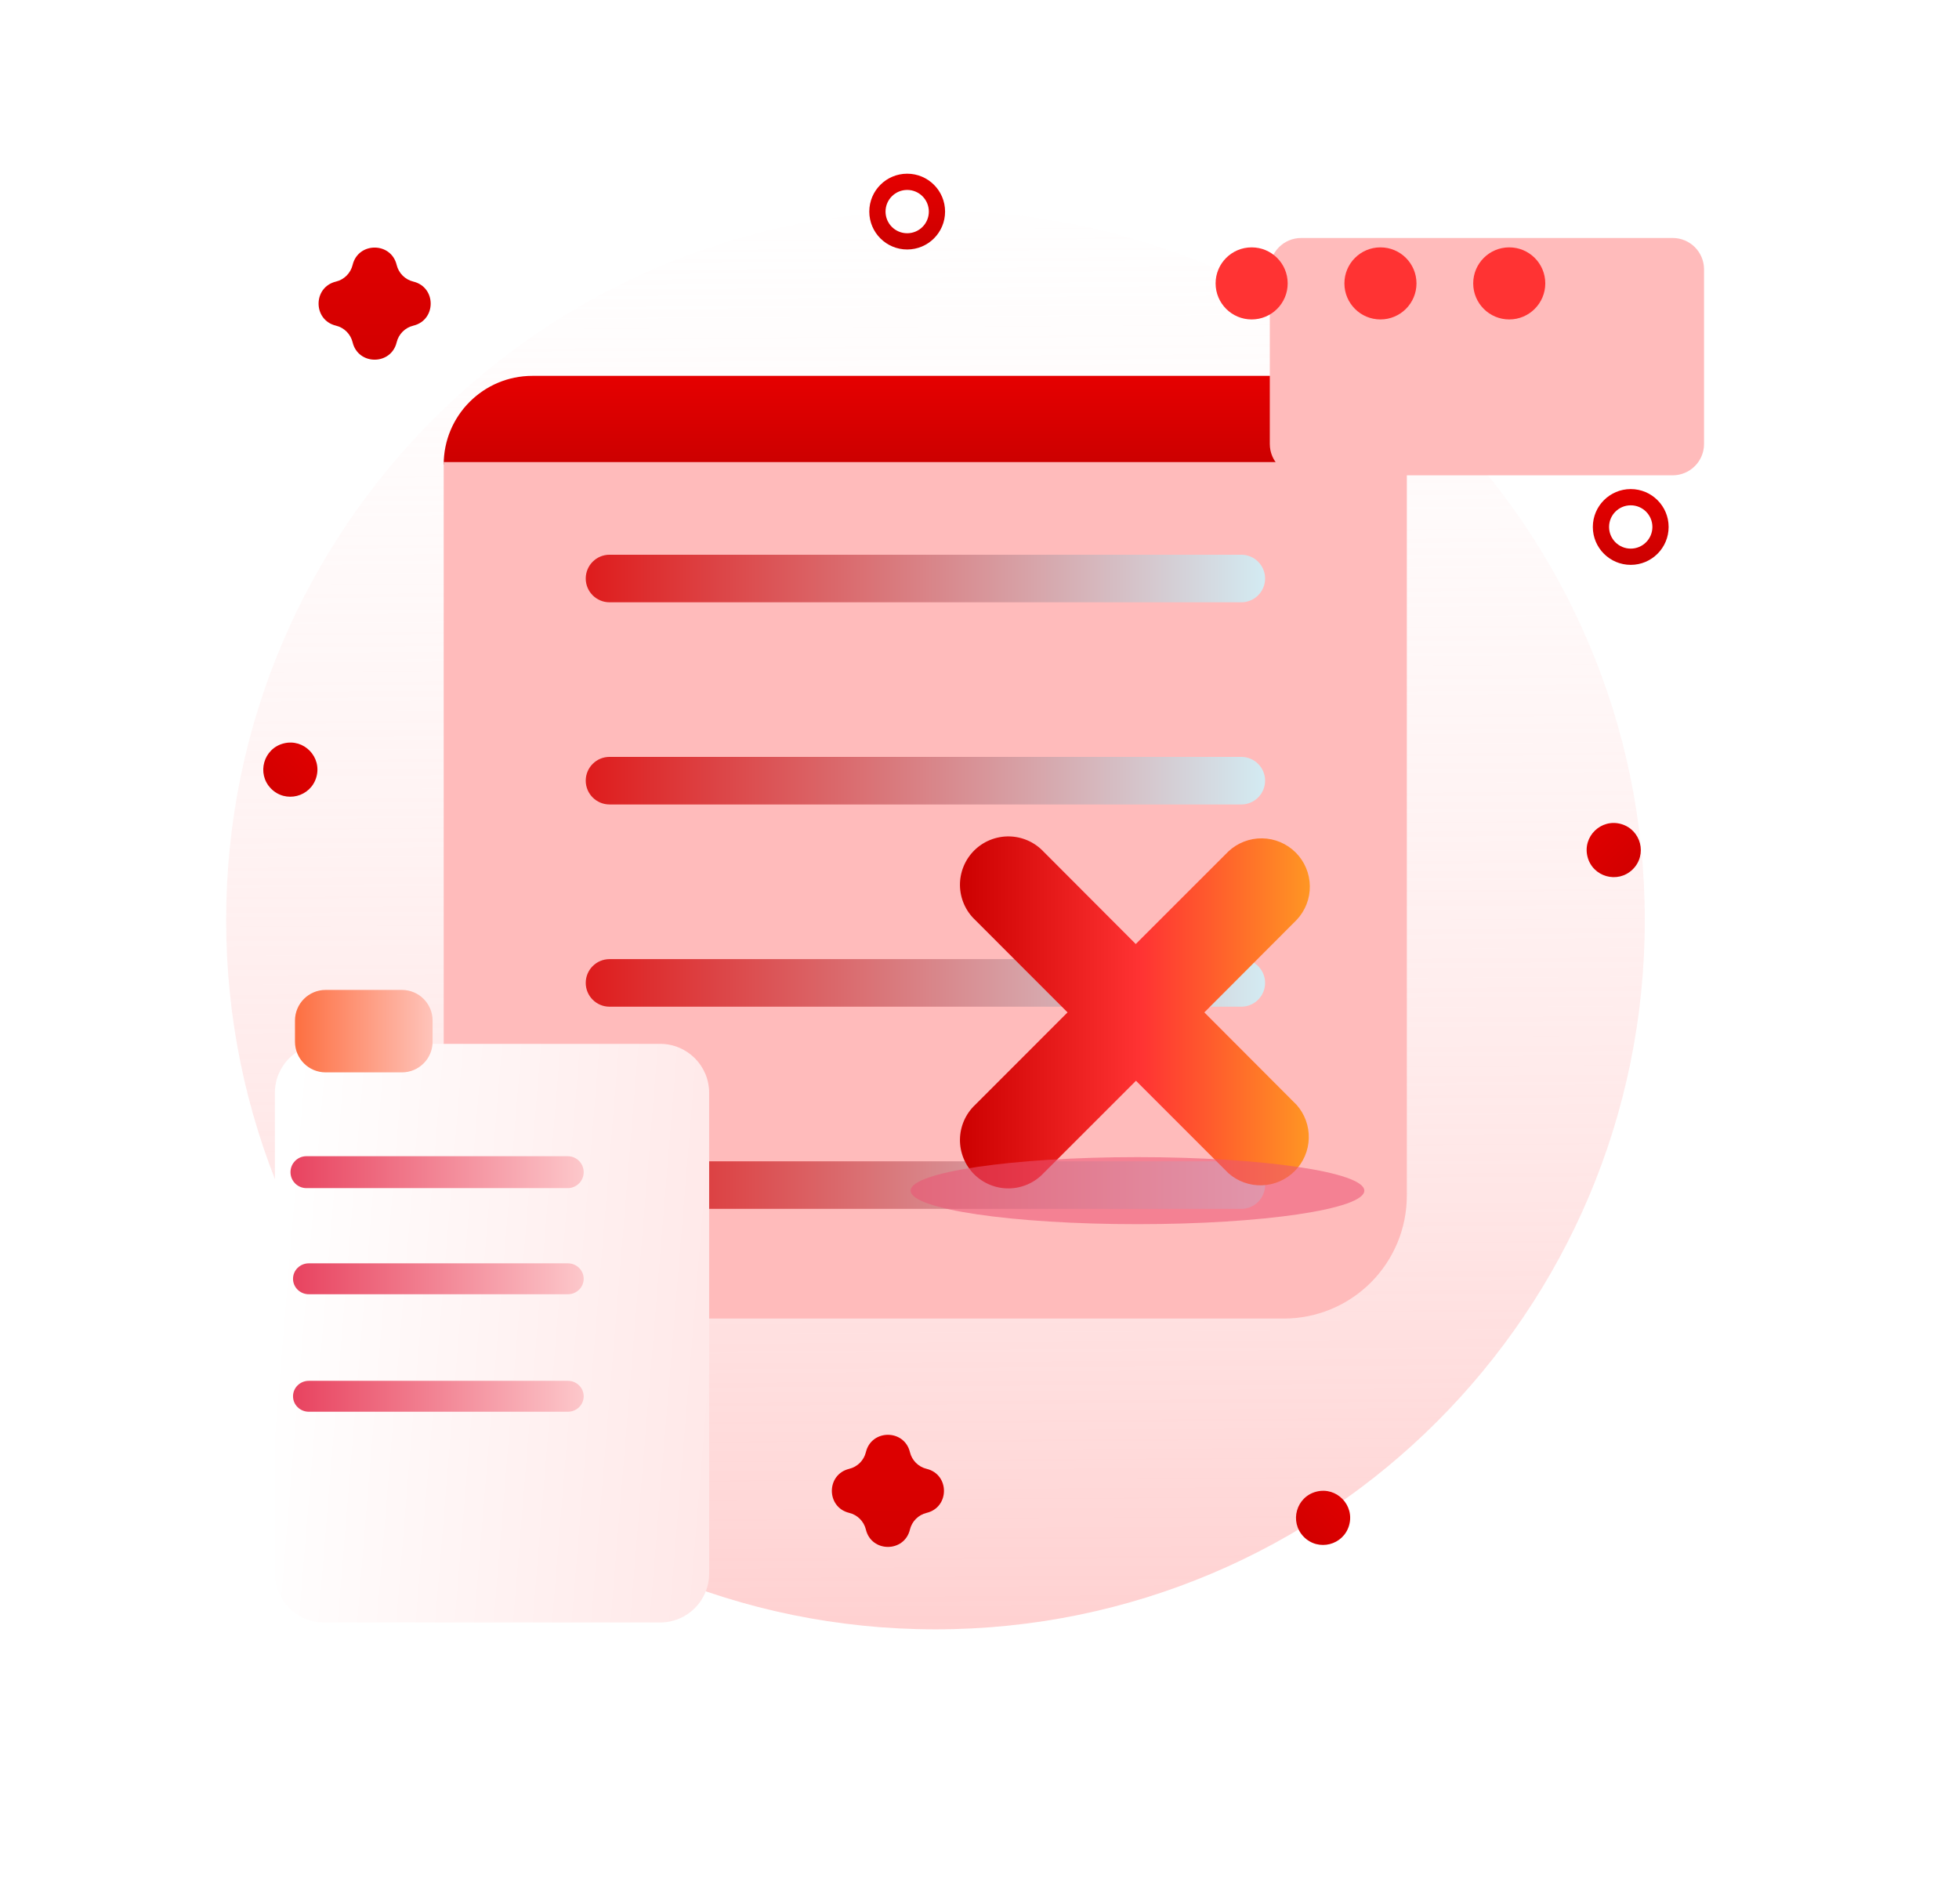 <svg width="107" height="104" viewBox="0 0 107 104" fill="none" xmlns="http://www.w3.org/2000/svg">
<path d="M51.095 89.001C72.492 89.001 89.838 71.656 89.838 50.258C89.838 28.861 72.492 11.516 51.095 11.516C29.698 11.516 12.352 28.861 12.352 50.258C12.352 71.656 29.698 89.001 51.095 89.001Z" fill="url(#paint0_linear_21987_129743)"/>
<path d="M71.997 20.531H29.078C26.403 20.531 24.234 22.7 24.234 25.375H76.841C76.841 22.7 74.672 20.531 71.997 20.531Z" fill="url(#paint1_linear_21987_129743)"/>
<path d="M24.234 25.242H76.841V65.308C76.841 67.09 76.133 68.798 74.873 70.058C73.614 71.317 71.905 72.025 70.124 72.025H30.951C29.169 72.025 27.461 71.317 26.201 70.058C24.942 68.798 24.234 67.09 24.234 65.308V25.242Z" fill="#FFBBBB"/>
<path d="M67.798 30.301H33.294C32.575 30.301 31.993 30.883 31.993 31.601C31.993 32.318 32.575 32.9 33.294 32.9H67.798C68.516 32.9 69.099 32.318 69.099 31.601C69.099 30.883 68.516 30.301 67.798 30.301Z" fill="url(#paint2_linear_21987_129743)"/>
<path d="M67.798 41.344H33.294C32.575 41.344 31.993 41.926 31.993 42.643C31.993 43.361 32.575 43.943 33.294 43.943H67.798C68.516 43.943 69.099 43.361 69.099 42.643C69.099 41.926 68.516 41.344 67.798 41.344Z" fill="url(#paint3_linear_21987_129743)"/>
<path d="M67.798 52.391H33.294C32.575 52.391 31.993 52.972 31.993 53.69C31.993 54.408 32.575 54.99 33.294 54.99H67.798C68.516 54.99 69.099 54.408 69.099 53.69C69.099 52.972 68.516 52.391 67.798 52.391Z" fill="url(#paint4_linear_21987_129743)"/>
<path d="M67.798 63.434H33.294C32.575 63.434 31.993 64.016 31.993 64.733C31.993 65.451 32.575 66.033 33.294 66.033H67.798C68.516 66.033 69.099 65.451 69.099 64.733C69.099 64.016 68.516 63.434 67.798 63.434Z" fill="url(#paint5_linear_21987_129743)"/>
<g filter="url(#filter0_d_21987_129743)">
<path d="M33.06 50.02H14.687C13.211 50.02 12.015 51.216 12.015 52.692V78.953C12.015 80.429 13.211 81.626 14.687 81.626H33.06C34.536 81.626 35.733 80.429 35.733 78.953V52.692C35.733 51.216 34.536 50.02 33.06 50.02Z" fill="url(#paint6_linear_21987_129743)"/>
</g>
<g filter="url(#filter1_d_21987_129743)">
<path d="M85.362 9H65.068C64.123 9 63.356 9.767 63.356 10.712V20.251C63.356 21.196 64.123 21.963 65.068 21.963H85.362C86.307 21.963 87.074 21.196 87.074 20.251V10.712C87.074 9.767 86.307 9 85.362 9Z" fill="#FFBBBB"/>
</g>
<path d="M31.009 63.156H16.737C16.256 63.156 15.867 63.546 15.867 64.026V64.029C15.867 64.51 16.256 64.9 16.737 64.9H31.009C31.49 64.9 31.88 64.51 31.88 64.029V64.026C31.88 63.546 31.49 63.156 31.009 63.156Z" fill="url(#paint7_linear_21987_129743)"/>
<path d="M31.017 75.426H16.868C16.391 75.426 16.005 75.803 16.005 76.269V76.272C16.005 76.737 16.391 77.115 16.868 77.115H31.017C31.494 77.115 31.88 76.737 31.88 76.272V76.269C31.88 75.803 31.494 75.426 31.017 75.426Z" fill="url(#paint8_linear_21987_129743)"/>
<path d="M31.017 69.008H16.868C16.391 69.008 16.005 69.385 16.005 69.851V69.854C16.005 70.319 16.391 70.697 16.868 70.697H31.017C31.494 70.697 31.88 70.319 31.88 69.854V69.851C31.88 69.385 31.494 69.008 31.017 69.008Z" fill="url(#paint9_linear_21987_129743)"/>
<path d="M21.955 54.074H17.785C16.861 54.074 16.112 54.823 16.112 55.747V56.904C16.112 57.828 16.861 58.577 17.785 58.577H21.955C22.879 58.577 23.628 57.828 23.628 56.904V55.747C23.628 54.823 22.879 54.074 21.955 54.074Z" fill="url(#paint10_linear_21987_129743)"/>
<path d="M68.365 17.449C69.452 17.449 70.333 16.567 70.333 15.48C70.333 14.393 69.452 13.512 68.365 13.512C67.277 13.512 66.396 14.393 66.396 15.48C66.396 16.567 67.277 17.449 68.365 17.449Z" fill="#FF3333"/>
<path d="M75.399 17.449C76.486 17.449 77.368 16.567 77.368 15.48C77.368 14.393 76.486 13.512 75.399 13.512C74.312 13.512 73.431 14.393 73.431 15.48C73.431 16.567 74.312 17.449 75.399 17.449Z" fill="#FF3333"/>
<path d="M82.434 17.449C83.522 17.449 84.403 16.567 84.403 15.48C84.403 14.393 83.522 13.512 82.434 13.512C81.347 13.512 80.466 14.393 80.466 15.48C80.466 16.567 81.347 17.449 82.434 17.449Z" fill="#FF3333"/>
<path d="M65.781 55.301L70.822 50.249C71.294 49.749 71.553 49.085 71.543 48.398C71.533 47.71 71.256 47.053 70.77 46.567C70.283 46.081 69.627 45.803 68.939 45.794C68.252 45.784 67.587 46.043 67.088 46.515L62.035 51.567L56.994 46.515C56.752 46.258 56.46 46.053 56.137 45.911C55.813 45.769 55.465 45.693 55.112 45.688C54.758 45.683 54.408 45.749 54.081 45.882C53.753 46.014 53.456 46.212 53.206 46.461C52.957 46.711 52.759 47.008 52.627 47.336C52.494 47.663 52.428 48.013 52.433 48.367C52.438 48.72 52.514 49.068 52.656 49.392C52.798 49.715 53.003 50.007 53.26 50.249L58.309 55.301L53.26 60.354C53.003 60.596 52.798 60.888 52.656 61.211C52.514 61.535 52.438 61.883 52.433 62.236C52.428 62.59 52.494 62.94 52.627 63.267C52.759 63.595 52.957 63.892 53.206 64.142C53.456 64.391 53.753 64.588 54.081 64.721C54.408 64.854 54.758 64.92 55.112 64.915C55.465 64.91 55.813 64.834 56.137 64.692C56.46 64.55 56.752 64.345 56.994 64.088L62.047 59.036L67.099 64.088C67.603 64.532 68.258 64.768 68.93 64.746C69.602 64.724 70.241 64.447 70.716 63.971C71.19 63.495 71.466 62.855 71.485 62.183C71.505 61.511 71.268 60.857 70.822 60.354L65.781 55.301Z" fill="url(#paint11_linear_21987_129743)"/>
<g filter="url(#filter2_f_21987_129743)">
<ellipse cx="62.128" cy="65.038" rx="12.391" ry="1.831" fill="#EC5575" fill-opacity="0.56"/>
</g>
<path d="M47.295 79.322C47.6 78.059 49.395 78.059 49.7 79.322C49.809 79.773 50.161 80.125 50.612 80.234C51.875 80.539 51.875 82.334 50.612 82.639C50.161 82.748 49.809 83.1 49.7 83.552C49.395 84.814 47.6 84.814 47.295 83.552C47.186 83.1 46.834 82.748 46.383 82.639C45.12 82.334 45.12 80.539 46.383 80.234C46.834 80.125 47.186 79.773 47.295 79.322Z" fill="url(#paint12_linear_21987_129743)"/>
<path d="M19.26 14.47C19.565 13.208 21.36 13.208 21.665 14.47C21.774 14.921 22.126 15.274 22.577 15.382C23.84 15.687 23.84 17.483 22.577 17.788C22.126 17.896 21.774 18.249 21.665 18.7C21.36 19.962 19.565 19.962 19.26 18.7C19.151 18.249 18.799 17.896 18.348 17.788C17.085 17.483 17.085 15.687 18.348 15.382C18.799 15.274 19.151 14.921 19.26 14.47Z" fill="url(#paint13_linear_21987_129743)"/>
<path fill-rule="evenodd" clip-rule="evenodd" d="M49.55 12.741C50.204 12.741 50.733 12.211 50.733 11.558C50.733 10.905 50.204 10.375 49.55 10.375C48.897 10.375 48.368 10.905 48.368 11.558C48.368 12.211 48.897 12.741 49.55 12.741ZM49.55 13.628C50.694 13.628 51.62 12.701 51.62 11.558C51.62 10.415 50.694 9.488 49.55 9.488C48.407 9.488 47.48 10.415 47.48 11.558C47.48 12.701 48.407 13.628 49.55 13.628Z" fill="url(#paint14_linear_21987_129743)"/>
<path d="M86.709 46.799C86.428 45.696 87.446 44.702 88.541 45.01C89.637 45.318 89.989 46.697 89.174 47.492C88.36 48.287 86.99 47.902 86.709 46.799Z" fill="url(#paint15_linear_21987_129743)"/>
<path d="M15.495 40.608C16.598 40.328 17.59 41.347 17.281 42.443C16.972 43.538 15.593 43.888 14.799 43.072C14.005 42.257 14.392 40.887 15.495 40.608Z" fill="url(#paint16_linear_21987_129743)"/>
<path d="M71.903 81.479C73.006 81.199 73.998 82.218 73.689 83.314C73.38 84.409 72.001 84.759 71.207 83.943C70.413 83.128 70.799 81.758 71.903 81.479Z" fill="url(#paint17_linear_21987_129743)"/>
<path fill-rule="evenodd" clip-rule="evenodd" d="M89.07 29.968C89.723 29.968 90.253 29.438 90.253 28.785C90.253 28.131 89.723 27.602 89.07 27.602C88.417 27.602 87.887 28.131 87.887 28.785C87.887 29.438 88.417 29.968 89.07 29.968ZM89.07 30.855C90.213 30.855 91.14 29.928 91.14 28.785C91.14 27.642 90.213 26.715 89.07 26.715C87.927 26.715 87 27.642 87 28.785C87 29.928 87.927 30.855 89.07 30.855Z" fill="url(#paint18_linear_21987_129743)"/>
<defs>
<filter id="filter0_d_21987_129743" x="0.015" y="42.02" width="53.718" height="61.605" filterUnits="userSpaceOnUse" color-interpolation-filters="sRGB">
<feFlood flood-opacity="0" result="BackgroundImageFix"/>
<feColorMatrix in="SourceAlpha" type="matrix" values="0 0 0 0 0 0 0 0 0 0 0 0 0 0 0 0 0 0 127 0" result="hardAlpha"/>
<feOffset dx="3" dy="7"/>
<feGaussianBlur stdDeviation="7.5"/>
<feComposite in2="hardAlpha" operator="out"/>
<feColorMatrix type="matrix" values="0 0 0 0 0.105 0 0 0 0 0.466 0 0 0 0 0.546 0 0 0 0.15 0"/>
<feBlend mode="normal" in2="BackgroundImageFix" result="effect1_dropShadow_21987_129743"/>
<feBlend mode="normal" in="SourceGraphic" in2="effect1_dropShadow_21987_129743" result="shape"/>
</filter>
<filter id="filter1_d_21987_129743" x="56.356" y="0" width="49.718" height="38.965" filterUnits="userSpaceOnUse" color-interpolation-filters="sRGB">
<feFlood flood-opacity="0" result="BackgroundImageFix"/>
<feColorMatrix in="SourceAlpha" type="matrix" values="0 0 0 0 0 0 0 0 0 0 0 0 0 0 0 0 0 0 127 0" result="hardAlpha"/>
<feOffset dx="6" dy="4"/>
<feGaussianBlur stdDeviation="6.5"/>
<feComposite in2="hardAlpha" operator="out"/>
<feColorMatrix type="matrix" values="0 0 0 0 0.105 0 0 0 0 0.466 0 0 0 0 0.546 0 0 0 0.09 0"/>
<feBlend mode="normal" in2="BackgroundImageFix" result="effect1_dropShadow_21987_129743"/>
<feBlend mode="normal" in="SourceGraphic" in2="effect1_dropShadow_21987_129743" result="shape"/>
</filter>
<filter id="filter2_f_21987_129743" x="28.893" y="42.363" width="66.471" height="45.348" filterUnits="userSpaceOnUse" color-interpolation-filters="sRGB">
<feFlood flood-opacity="0" result="BackgroundImageFix"/>
<feBlend mode="normal" in="SourceGraphic" in2="BackgroundImageFix" result="shape"/>
<feGaussianBlur stdDeviation="10.422" result="effect1_foregroundBlur_21987_129743"/>
</filter>
<linearGradient id="paint0_linear_21987_129743" x1="50.796" y1="-1.1" x2="51.59" y2="134.959" gradientUnits="userSpaceOnUse">
<stop stop-color="white" stop-opacity="0"/>
<stop offset="1" stop-color="#FF9696"/>
</linearGradient>
<linearGradient id="paint1_linear_21987_129743" x1="50.537" y1="20.531" x2="50.537" y2="25.375" gradientUnits="userSpaceOnUse">
<stop stop-color="#E50000"/>
<stop offset="1" stop-color="#CC0000"/>
</linearGradient>
<linearGradient id="paint2_linear_21987_129743" x1="30.423" y1="32.793" x2="71.294" y2="32.793" gradientUnits="userSpaceOnUse">
<stop stop-color="#DF1313"/>
<stop offset="1" stop-color="#D2F7FF"/>
<stop offset="1" stop-color="#FF9E22"/>
</linearGradient>
<linearGradient id="paint3_linear_21987_129743" x1="30.423" y1="43.836" x2="71.294" y2="43.836" gradientUnits="userSpaceOnUse">
<stop stop-color="#DF1313"/>
<stop offset="1" stop-color="#D2F7FF"/>
<stop offset="1" stop-color="#FF9E22"/>
</linearGradient>
<linearGradient id="paint4_linear_21987_129743" x1="30.423" y1="54.883" x2="71.294" y2="54.883" gradientUnits="userSpaceOnUse">
<stop stop-color="#DF1313"/>
<stop offset="1" stop-color="#D2F7FF"/>
<stop offset="1" stop-color="#FF9E22"/>
</linearGradient>
<linearGradient id="paint5_linear_21987_129743" x1="30.423" y1="65.926" x2="71.294" y2="65.926" gradientUnits="userSpaceOnUse">
<stop stop-color="#DF1313"/>
<stop offset="1" stop-color="#D2F7FF"/>
<stop offset="1" stop-color="#FF9E22"/>
</linearGradient>
<linearGradient id="paint6_linear_21987_129743" x1="11.303" y1="73.72" x2="56.762" y2="77.454" gradientUnits="userSpaceOnUse">
<stop stop-color="white"/>
<stop offset="1" stop-color="#FFD4D4"/>
</linearGradient>
<linearGradient id="paint7_linear_21987_129743" x1="33.738" y1="64.951" x2="14.485" y2="64.951" gradientUnits="userSpaceOnUse">
<stop stop-color="#FFD7D7"/>
<stop offset="1" stop-color="#E63756"/>
</linearGradient>
<linearGradient id="paint8_linear_21987_129743" x1="33.723" y1="77.165" x2="14.635" y2="77.165" gradientUnits="userSpaceOnUse">
<stop stop-color="#FFD7D7"/>
<stop offset="1" stop-color="#E63756"/>
</linearGradient>
<linearGradient id="paint9_linear_21987_129743" x1="33.723" y1="70.747" x2="14.635" y2="70.747" gradientUnits="userSpaceOnUse">
<stop stop-color="#FFD7D7"/>
<stop offset="1" stop-color="#E63756"/>
</linearGradient>
<linearGradient id="paint10_linear_21987_129743" x1="28.84" y1="58.534" x2="15.161" y2="58.534" gradientUnits="userSpaceOnUse">
<stop offset="0.244" stop-color="#FFD9D9"/>
<stop offset="1" stop-color="#FD6431"/>
</linearGradient>
<linearGradient id="paint11_linear_21987_129743" x1="72.28" y1="55.301" x2="52.433" y2="55.301" gradientUnits="userSpaceOnUse">
<stop stop-color="#FF9E22"/>
<stop offset="0.5" stop-color="#FF3333"/>
<stop offset="1" stop-color="#CC0000"/>
</linearGradient>
<linearGradient id="paint12_linear_21987_129743" x1="48.498" y1="74.34" x2="48.498" y2="88.533" gradientUnits="userSpaceOnUse">
<stop stop-color="#E50000"/>
<stop offset="1" stop-color="#CC0000"/>
</linearGradient>
<linearGradient id="paint13_linear_21987_129743" x1="20.462" y1="9.488" x2="20.462" y2="23.682" gradientUnits="userSpaceOnUse">
<stop stop-color="#E50000"/>
<stop offset="1" stop-color="#CC0000"/>
</linearGradient>
<linearGradient id="paint14_linear_21987_129743" x1="49.55" y1="9.488" x2="49.55" y2="13.628" gradientUnits="userSpaceOnUse">
<stop stop-color="#E50000"/>
<stop offset="1" stop-color="#CC0000"/>
</linearGradient>
<linearGradient id="paint15_linear_21987_129743" x1="86.076" y1="44.318" x2="90.207" y2="48.55" gradientUnits="userSpaceOnUse">
<stop stop-color="#E50000"/>
<stop offset="1" stop-color="#CC0000"/>
</linearGradient>
<linearGradient id="paint16_linear_21987_129743" x1="17.977" y1="39.978" x2="13.739" y2="44.103" gradientUnits="userSpaceOnUse">
<stop stop-color="#E50000"/>
<stop offset="1" stop-color="#CC0000"/>
</linearGradient>
<linearGradient id="paint17_linear_21987_129743" x1="74.385" y1="80.849" x2="70.147" y2="84.975" gradientUnits="userSpaceOnUse">
<stop stop-color="#E50000"/>
<stop offset="1" stop-color="#CC0000"/>
</linearGradient>
<linearGradient id="paint18_linear_21987_129743" x1="89.07" y1="26.715" x2="89.07" y2="30.855" gradientUnits="userSpaceOnUse">
<stop stop-color="#E50000"/>
<stop offset="1" stop-color="#CC0000"/>
</linearGradient>
</defs>
</svg>
